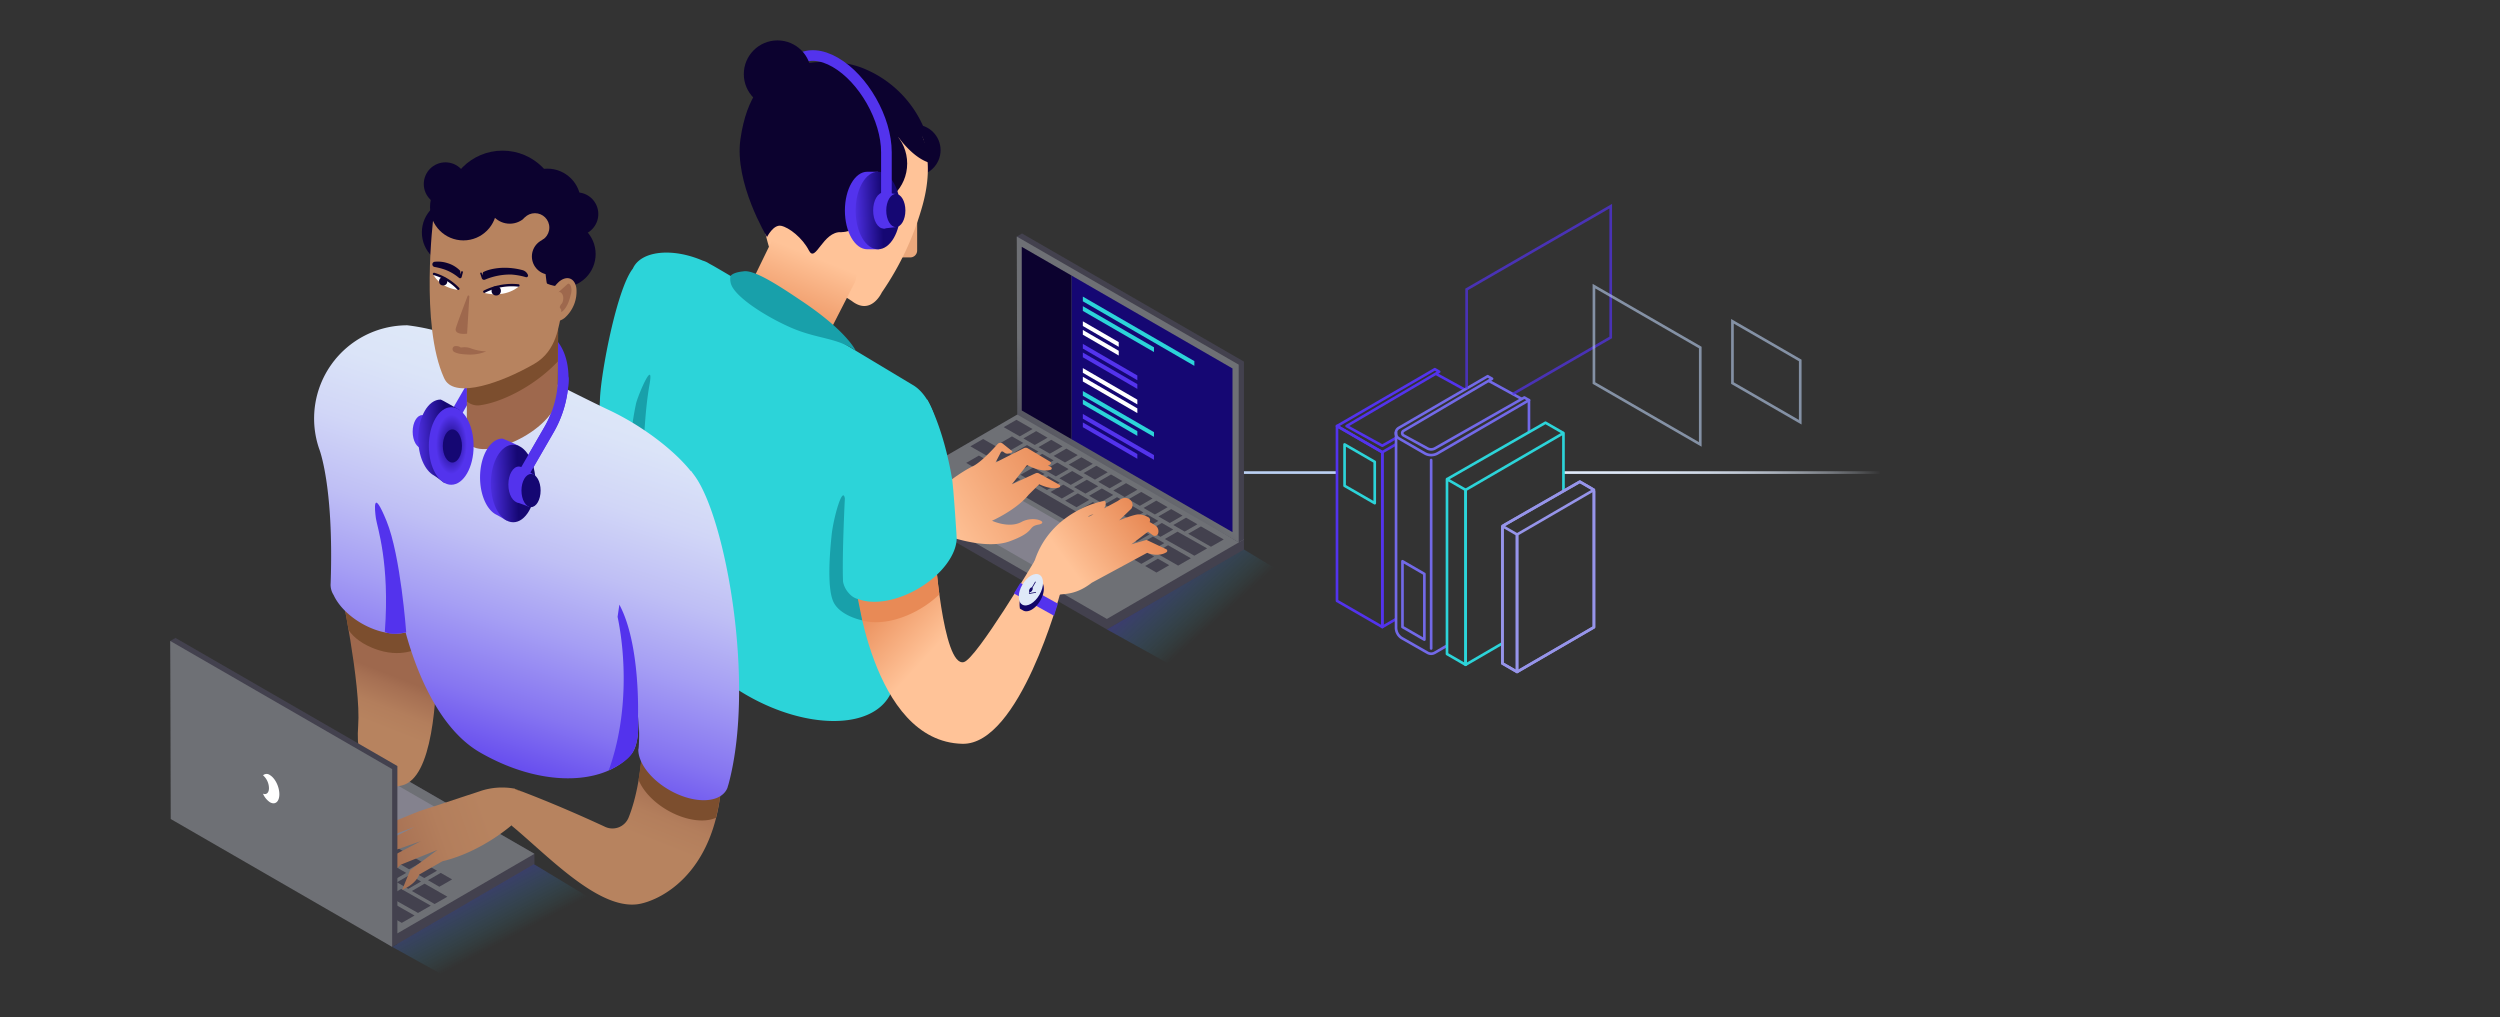 <svg xmlns="http://www.w3.org/2000/svg" xmlns:xlink="http://www.w3.org/1999/xlink" width="940" height="382.48" viewBox="0 0 940 382.48">
  <rect x="0" y="0" width="940" height="382.48" fill="#333333" stroke="none"/>
  <defs>
    <linearGradient id="a4082847-19bb-4cde-a88d-539091394479" x1="587.86" y1="177.69" x2="706.87" y2="177.69" gradientUnits="userSpaceOnUse">
      <stop offset="0" stop-color="#dfe9f8"/>
      <stop offset="0.21" stop-color="#dfe9f8" stop-opacity="0.99"/>
      <stop offset="0.34" stop-color="#dfe9f8" stop-opacity="0.95"/>
      <stop offset="0.46" stop-color="#dfe9f8" stop-opacity="0.89"/>
      <stop offset="0.56" stop-color="#dfe9f8" stop-opacity="0.81"/>
      <stop offset="0.66" stop-color="#dfe9f8" stop-opacity="0.7"/>
      <stop offset="0.75" stop-color="#dfe9f8" stop-opacity="0.56"/>
      <stop offset="0.84" stop-color="#dfe9f8" stop-opacity="0.4"/>
      <stop offset="0.92" stop-color="#dfe9f8" stop-opacity="0.22"/>
      <stop offset="1" stop-color="#dfe9f8" stop-opacity="0.01"/>
      <stop offset="1" stop-color="#dfe9f8" stop-opacity="0"/>
    </linearGradient>
    <linearGradient id="1dd545a3-0d0e-4cb7-8eb1-d58162783d0f" x1="2337.98" y1="156.12" x2="2376.81" y2="198.96" gradientTransform="matrix(-1, 0, 0, 1, 2753.23, 0)" gradientUnits="userSpaceOnUse">
      <stop offset="0" stop-color="#6e7075"/>
      <stop offset="0.06" stop-color="#696b71"/>
      <stop offset="0.4" stop-color="#54545e"/>
      <stop offset="0.72" stop-color="#474652"/>
      <stop offset="1" stop-color="#43414e"/>
    </linearGradient>
    <linearGradient id="9c9fafcd-595c-44cc-845b-438eba006c8d" x1="2315.68" y1="211.17" x2="2295.91" y2="233.09" gradientTransform="matrix(-1, 0, 0, 1, 2753.23, 0)" gradientUnits="userSpaceOnUse">
      <stop offset="0" stop-color="#5333ed" stop-opacity="0.4"/>
      <stop offset="1" stop-color="#2cd4d9" stop-opacity="0"/>
    </linearGradient>
    <linearGradient id="219c4f7c-c927-4817-a078-bb215c007eff" x1="2353.46" y1="171.96" x2="2398.55" y2="199.55" gradientTransform="matrix(-1, 0, 0, 1, 2753.23, 0)" gradientUnits="userSpaceOnUse">
      <stop offset="0" stop-color="#e88a56"/>
      <stop offset="1" stop-color="#ffc398"/>
    </linearGradient>
    <linearGradient id="48496beb-cc62-44ff-924a-67a0c15ab012" x1="2479.98" y1="166.49" x2="2482.73" y2="240.06" xlink:href="#219c4f7c-c927-4817-a078-bb215c007eff"/>
    <linearGradient id="c8fcfba2-c02d-4f96-9348-4cf7f66be541" x1="338.84" y1="211.56" x2="361.65" y2="232.64" gradientTransform="matrix(1, 0, 0, 1, 0, 0)" xlink:href="#219c4f7c-c927-4817-a078-bb215c007eff"/>
    <linearGradient id="440ecb18-23a5-4a1a-9c6e-1fd68b77c6af" x1="430.04" y1="193.61" x2="402.71" y2="213.61" gradientTransform="matrix(1, 0, 0, 1, 0, 0)" xlink:href="#219c4f7c-c927-4817-a078-bb215c007eff"/>
    <linearGradient id="f51591c5-4bf1-447b-9104-c6d88dacc98f" x1="2459.35" y1="125.88" x2="2447.45" y2="96.37" xlink:href="#219c4f7c-c927-4817-a078-bb215c007eff"/>
    <linearGradient id="be6fd467-ab16-40a9-b287-b0ac54ce6df0" x1="2727.04" y1="383.96" x2="2710.92" y2="382.11" gradientTransform="matrix(-0.96, -0.28, -0.28, 0.96, 3039.27, 468.41)" xlink:href="#219c4f7c-c927-4817-a078-bb215c007eff"/>
    <linearGradient id="f950278c-01e1-4ebb-b0e9-5a175a1c7b79" x1="331.85" y1="79.1" x2="320.19" y2="79.43" gradientUnits="userSpaceOnUse">
      <stop offset="0" stop-color="#150773"/>
      <stop offset="1" stop-color="#5333ed"/>
    </linearGradient>
    <linearGradient id="41ad08ab-4d28-463a-9945-42049e7c105f" x1="176.37" y1="330.52" x2="188.82" y2="354.05" gradientTransform="matrix(1, 0, 0, 1, 0, 0)" xlink:href="#9c9fafcd-595c-44cc-845b-438eba006c8d"/>
    <linearGradient id="a3e3bfb1-1914-493d-923e-4ce2d8d5204c" x1="143.74" y1="252.43" x2="136.5" y2="270.74" gradientUnits="userSpaceOnUse">
      <stop offset="0" stop-color="#9e684d"/>
      <stop offset="0.19" stop-color="#a67053"/>
      <stop offset="0.62" stop-color="#b37e5c"/>
      <stop offset="1" stop-color="#b7835f"/>
    </linearGradient>
    <linearGradient id="4469cbe2-06c5-4536-b29e-fddee76ca57b" x1="237.82" y1="286.13" x2="228.41" y2="309.91" xlink:href="#a3e3bfb1-1914-493d-923e-4ce2d8d5204c"/>
    <linearGradient id="33ad0ec3-887d-4f36-b7be-7e65743be6a6" x1="138.6" y1="325.43" x2="184.1" y2="309.18" xlink:href="#a3e3bfb1-1914-493d-923e-4ce2d8d5204c"/>
    <linearGradient id="62c23b70-659f-45d5-ba12-47340e25e070" x1="171.98" y1="297.08" x2="223.48" y2="139.08" gradientUnits="userSpaceOnUse">
      <stop offset="0" stop-color="#5333ed"/>
      <stop offset="0.05" stop-color="#5f43ee"/>
      <stop offset="0.22" stop-color="#8675f1"/>
      <stop offset="0.4" stop-color="#a69ff4"/>
      <stop offset="0.56" stop-color="#bfbff5"/>
      <stop offset="0.72" stop-color="#d1d6f7"/>
      <stop offset="0.87" stop-color="#dbe4f8"/>
      <stop offset="1" stop-color="#dfe9f8"/>
    </linearGradient>
    <linearGradient id="7641831e-3c91-4699-a6e9-baf74c03190d" x1="167.42" y1="165.87" x2="155.75" y2="166.19" xlink:href="#f950278c-01e1-4ebb-b0e9-5a175a1c7b79"/>
    <radialGradient id="ccd79aab-3d7a-4c9a-a2ea-c5fedc5bf9af" cx="169.97" cy="167.56" r="11.13" gradientTransform="matrix(-0.01, 1, -0.52, -0.01, 258.59, -1.23)" xlink:href="#f950278c-01e1-4ebb-b0e9-5a175a1c7b79"/>
    <linearGradient id="4ca1dc34-6607-4c95-951a-3d13072648ca" x1="194.69" y1="181.74" x2="183.03" y2="182.07" xlink:href="#f950278c-01e1-4ebb-b0e9-5a175a1c7b79"/>
  </defs>
  <title>kinsta-vs-others-dev-friendly</title>
  <g id="c1ec7605-f047-4dc2-9c63-5b263787403c" data-name="figures and interactions">
    <line x1="587.86" y1="177.69" x2="706.87" y2="177.69" style="fill: none;stroke-miterlimit: 10;stroke: url(#a4082847-19bb-4cde-a88d-539091394479)"/>
    <line x1="460.13" y1="177.69" x2="502.71" y2="177.69" style="fill: none;stroke: #bbd0f2;stroke-miterlimit: 10"/>
    <g>
      <g>
        <polygon points="332.93 188.59 416.18 236.66 467.73 206.62 467.73 202.81 384.47 154.74 332.93 184.66 332.93 188.59" style="fill: #43414e"/>
        <polygon points="332.93 184.66 416.18 232.72 467.73 202.81 384.47 154.74 332.93 184.66" style="fill: #6e7075"/>
        <polygon points="384.29 87.79 382.31 88.94 384.29 154.63 465.75 203.95 467.73 202.81 467.73 135.97 384.29 87.79" style="fill: #43414e"/>
        <polygon points="382.31 88.94 382.49 155.88 465.75 203.95 465.75 137.11 382.31 88.94" style="fill: url(#1dd545a3-0d0e-4cb7-8eb1-d58162783d0f)"/>
        <polygon points="360.89 196.65 391.56 214.35 410.54 203.33 379.87 185.63 360.89 196.65" style="fill: #84828e"/>
        <polygon points="381.41 184.48 412.07 202.18 416.87 199.43 386.21 181.72 381.41 184.48" style="fill: #43414e"/>
        <polygon points="383.61 180.21 379.34 177.75 374.55 180.51 378.81 182.97 383.61 180.21" style="fill: #43414e"/>
        <polygon points="375.71 168.54 369.65 165.06 364.86 167.82 370.91 171.29 375.71 168.54" style="fill: #43414e"/>
        <polygon points="388.24 161.32 382.18 157.85 377.39 160.61 383.44 164.08 388.24 161.32" style="fill: #43414e"/>
        <polygon points="447.78 209.91 439.2 205.01 434.41 207.77 442.98 212.67 447.78 209.91" style="fill: #43414e"/>
        <polygon points="453.88 206.19 442.74 199.91 437.95 202.67 449.08 208.95 453.88 206.19" style="fill: #43414e"/>
        <polygon points="460.13 202.83 451.55 197.93 446.76 200.69 455.33 205.58 460.13 202.83" style="fill: #43414e"/>
        <polygon points="372.35 173.76 368.07 171.29 363.28 174.05 367.55 176.52 372.35 173.76" style="fill: #43414e"/>
        <polygon points="378.01 177.03 373.74 174.56 368.95 177.32 373.21 179.78 378.01 177.03" style="fill: #43414e"/>
        <polygon points="404.04 184.69 399.77 182.22 394.98 184.98 399.24 187.44 404.04 184.69" style="fill: #43414e"/>
        <polygon points="381.41 171.67 377.14 169.2 372.35 171.96 376.61 174.43 381.41 171.67" style="fill: #43414e"/>
        <polygon points="387.07 174.94 382.8 172.47 378.01 175.23 382.27 177.69 387.07 174.94" style="fill: #43414e"/>
        <polygon points="392.77 178.23 388.5 175.77 383.71 178.53 387.98 180.99 392.77 178.23" style="fill: #43414e"/>
        <polygon points="398.44 181.5 394.16 179.03 389.37 181.79 393.64 184.26 398.44 181.5" style="fill: #43414e"/>
        <polygon points="432.18 200.98 427.91 198.52 423.12 201.28 427.38 203.74 432.18 200.98" style="fill: #43414e"/>
        <polygon points="437.77 204.22 433.5 201.75 428.7 204.51 432.97 206.98 437.77 204.22" style="fill: #43414e"/>
        <polygon points="409.55 187.97 405.28 185.5 400.49 188.26 404.75 190.72 409.55 187.97" style="fill: #43414e"/>
        <polygon points="415.21 191.24 410.94 188.77 406.15 191.53 410.42 193.99 415.21 191.24" style="fill: #43414e"/>
        <polygon points="420.92 194.53 416.64 192.06 411.85 194.83 416.12 197.29 420.92 194.53" style="fill: #43414e"/>
        <polygon points="426.58 197.8 422.31 195.33 417.51 198.09 421.78 200.56 426.58 197.8" style="fill: #43414e"/>
        <polygon points="407.4 179.56 403.13 177.1 398.34 179.86 402.6 182.32 407.4 179.56" style="fill: #43414e"/>
        <polygon points="384.77 166.55 380.5 164.08 375.71 166.84 379.97 169.3 384.77 166.55" style="fill: #43414e"/>
        <polygon points="390.44 169.81 386.16 167.35 381.37 170.11 385.64 172.57 390.44 169.81" style="fill: #43414e"/>
        <polygon points="396.14 173.11 391.86 170.64 387.07 173.41 391.34 175.87 396.14 173.11" style="fill: #43414e"/>
        <polygon points="401.8 176.38 397.53 173.91 392.74 176.67 397 179.13 401.8 176.38" style="fill: #43414e"/>
        <polygon points="435.54 195.86 431.27 193.4 426.48 196.16 430.74 198.62 435.54 195.86" style="fill: #43414e"/>
        <polygon points="441.13 199.1 436.86 196.63 432.07 199.39 436.33 201.85 441.13 199.1" style="fill: #43414e"/>
        <polygon points="412.92 182.85 408.64 180.38 403.85 183.14 408.12 185.6 412.92 182.85" style="fill: #43414e"/>
        <polygon points="418.58 186.11 414.3 183.65 409.51 186.41 413.78 188.87 418.58 186.11" style="fill: #43414e"/>
        <polygon points="424.28 189.41 420.01 186.94 415.21 189.7 419.48 192.16 424.28 189.41" style="fill: #43414e"/>
        <polygon points="429.94 192.68 425.67 190.21 420.88 192.97 425.14 195.43 429.94 192.68" style="fill: #43414e"/>
        <polygon points="416.5 177.59 412.22 175.12 407.43 177.88 411.7 180.34 416.5 177.59" style="fill: #43414e"/>
        <polygon points="393.87 164.57 389.6 162.1 384.8 164.86 389.07 167.32 393.87 164.57" style="fill: #43414e"/>
        <polygon points="399.53 167.84 395.26 165.37 390.47 168.13 394.73 170.59 399.53 167.84" style="fill: #43414e"/>
        <polygon points="405.23 171.13 400.96 168.67 396.17 171.43 400.43 173.89 405.23 171.13" style="fill: #43414e"/>
        <polygon points="410.89 174.4 406.62 171.93 401.83 174.69 406.09 177.16 410.89 174.4" style="fill: #43414e"/>
        <polygon points="444.64 193.88 440.36 191.42 435.57 194.18 439.84 196.64 444.64 193.88" style="fill: #43414e"/>
        <polygon points="450.23 197.12 445.95 194.65 441.16 197.41 445.43 199.88 450.23 197.12" style="fill: #43414e"/>
        <polygon points="422.01 180.87 417.74 178.4 412.95 181.16 417.21 183.62 422.01 180.87" style="fill: #43414e"/>
        <polygon points="427.67 184.13 423.4 181.67 418.61 184.43 422.87 186.89 427.67 184.13" style="fill: #43414e"/>
        <polygon points="433.37 187.43 429.1 184.96 424.31 187.72 428.57 190.19 433.37 187.43" style="fill: #43414e"/>
        <polygon points="439.04 190.7 434.76 188.23 429.97 190.99 434.24 193.45 439.04 190.7" style="fill: #43414e"/>
        <polygon points="422.6 202.69 418.32 200.23 413.53 202.99 417.8 205.45 422.6 202.69" style="fill: #43414e"/>
        <polygon points="428.26 205.96 423.99 203.49 419.2 206.25 423.46 208.72 428.26 205.96" style="fill: #43414e"/>
        <polygon points="433.96 209.26 429.69 206.79 424.9 209.55 429.16 212.01 433.96 209.26" style="fill: #43414e"/>
        <polygon points="439.62 212.52 435.35 210.06 430.56 212.82 434.82 215.28 439.62 212.52" style="fill: #43414e"/>
        <polygon points="467.73 206.62 489.86 219.99 439.04 249.34 416.18 236.66 467.73 206.62" style="fill: url(#9c9fafcd-595c-44cc-845b-438eba006c8d)"/>
        <polygon points="463.42 138.54 402.87 103.59 402.87 165.13 463.42 200.09 463.42 138.54" style="fill: #150773"/>
        <polygon points="384.18 92.81 384.18 154.35 402.87 165.13 402.87 103.59 384.18 92.81" style="fill: #0c022f"/>
        <polygon points="407.15 140.17 427.64 152.06 427.64 150.28 407.15 138.4 407.15 140.17" style="fill: #fff"/>
        <polygon points="407.15 152.01 427.64 163.89 427.64 162.12 407.15 150.23 407.15 152.01" style="fill: #2cd4d9"/>
        <polygon points="407.15 143.44 427.64 155.33 427.64 153.55 407.15 141.66 407.15 143.44" style="fill: #fff"/>
        <polygon points="407.15 131.07 427.64 142.96 427.64 141.18 407.15 129.3 407.15 131.07" style="fill: #5333ed"/>
        <polygon points="407.15 113.29 449.08 137.56 449.08 135.78 407.15 111.52 407.15 113.29" style="fill: #2cd4d9"/>
        <polygon points="407.15 116.91 433.9 132.37 433.9 130.59 407.15 115.13 407.15 116.91" style="fill: #2cd4d9"/>
        <polygon points="407.15 148.81 433.9 164.27 433.9 162.49 407.15 147.03 407.15 148.81" style="fill: #2cd4d9"/>
        <polygon points="407.15 160.63 427.64 172.51 427.64 170.73 407.15 158.85 407.15 160.63" style="fill: #5333ed"/>
        <polygon points="407.15 157.43 433.9 172.89 433.9 171.11 407.15 155.65 407.15 157.43" style="fill: #5333ed"/>
        <polygon points="407.15 134.34 427.64 146.23 427.64 144.45 407.15 132.56 407.15 134.34" style="fill: #5333ed"/>
        <polygon points="407.15 122.58 420.64 130.41 420.64 128.63 407.15 120.81 407.15 122.58" style="fill: #fff"/>
        <polygon points="407.15 125.85 420.64 133.68 420.64 131.9 407.15 124.07 407.15 125.85" style="fill: #fff"/>
      </g>
      <path d="M353.79,200.64s15.94,6.5,25.86,2.88,6.55-5.48,10.79-6.26-1.65-3.55-6.37-1-11.07-.46-11.07-.46,9.06-4,13.8-9.81l3.94-3.92s4.53,2.31,7.49,1.18a.53.53,0,0,0,.07-1l-7.64-4.24a1.41,1.41,0,0,0-1.19-.09l-9,4.18,5.7-7.27s5,2.89,8.88,1.82a.55.55,0,0,0,.14-1L394,175a1.69,1.69,0,0,0,.91-.41.6.6,0,0,0-.07-1l-8.36-5a1.58,1.58,0,0,0-1.53-.06l-10.64,5.38,2-3.85a.6.6,0,0,1,.89-.2l.51.37a1.83,1.83,0,0,0,1.65.26l1.06-.35a.31.31,0,0,0,.1-.53l-3.45-2.77a1.42,1.42,0,0,0-2,.16c-1.87,2.1-6.27,6.84-9.3,8.32-3.92,1.91-12.9,7.59-18.53,15.69Z" style="fill: url(#219c4f7c-c927-4817-a078-bb215c007eff)"/>
      <circle cx="344.03" cy="56.46" r="9.63" style="fill: #0c022f"/>
      <path d="M251.81,233.43C214.69,225.89,229.23,146,229.23,146l28.45,19.8s-6.63,40.43.93,40.43c18.83,0,58.66-14.81,58.66-14.81,2.37-4.88.88,13.87.88,13.87S271.05,237.34,251.81,233.43Z" style="fill: url(#48496beb-cc62-44ff-924a-67a0c15ab012)"/>
      <path d="M229.23,146l28.45,19.8L245.74,194.2c-4.67-1.23-13.44-3.38-18.12-10.34a16.44,16.44,0,0,1-1.17-2.07A208,208,0,0,1,229.23,146Z" style="fill: #e88a56"/>
      <path d="M343.18,144.73c-.19-.11-62.54-37.6-74.21-44.33l-.55-.32-1.82-1v0A8.51,8.51,0,0,0,264.24,98c-11.62-5-23.34-3.66-26.29,3-6.05,7.64-12.06,39.41-12.37,49.18s-2.76,17.07,2,24.11,9.51,10.62,14.18,11.85c0,0,2.26,13.42,8.17,37.83,3,12.31,12.11,26.6,30.8,37.39,22.31,12.88,46.81,13.09,53.86,0,5-9.24-1.46-19.79,0-32.78,2.68-23.26,17.09-56.44,17.09-56.44C354.56,162.33,350.57,149,343.18,144.73Z" style="fill: #2cd4d9"/>
      <g>
        <path d="M361.85,279.67c-34.45-.82-40.36-61.84-40.36-61.84L351.4,206s3,45,11,42.95c4.74-1.23,26.62-38.07,26.62-38.07,13.84-10.09,9.5,12.65,9.5,12.65S383.37,280.18,361.85,279.67Z" style="fill: url(#c8fcfba2-c02d-4f96-9348-4cf7f66be541)"/>
        <path d="M398.51,223.57c2.15-.38,6.26,0,12-4.46l20.84-11.26s4,1.81,7.26-.22a.64.64,0,0,0-.09-1.11L431.09,203l-5.63,1.64,6.18-4.72,1.79,1.31a1.31,1.31,0,0,0,2.05-.74,2.73,2.73,0,0,0-.7-2.64,22.39,22.39,0,0,0-2.53-1.57,1.29,1.29,0,0,0-.66-1.88,7.76,7.76,0,0,0-3.53-1c-1.91.07-7.26,2.26-7.26,2.26l4.59-4.39a2.47,2.47,0,0,0-.62-3.46c-2-1.58-4.4.51-4.4.51l-5.24,2.84c1-1.39.54-2.72.34-2.76-1.13-.22-20.4,3.88-26.46,22.51C389,210.92,386.51,225.71,398.51,223.57Zm12.61-30.22-1.85,1c0-.07,0-.15,0-.23S410.16,193.64,411.12,193.34Z" style="fill: url(#440ecb18-23a5-4a1a-9c6e-1fd68b77c6af)"/>
      </g>
      <path d="M344.85,82.73V94.2a2.59,2.59,0,0,1-2.59,2.59h-3.69Z" style="fill: #eba87c"/>
      <path d="M289.13,92.78s-8.48-25.85.25-50.31,44.31-8.89,50.24-2.59,12.63,17.6,7.33,37.06a108.92,108.92,0,0,1-15.38,33s-4,8.84-11.23,3.28Z" style="fill: #ffc398"/>
      <path d="M280.51,110.47l10.05-20.64a5.94,5.94,0,0,1,.37-.77c2.79-4.83,11.83-4.83,20.19,0,8,4.59,12.43,11.9,10.44,16.76h0l0,.06a6,6,0,0,1-.32.66l-.06.08-10.33,20.21Z" style="fill: url(#f51591c5-4bf1-447b-9104-c6d88dacc98f)"/>
      <path d="M301.76,113.39c-8.52-5.73-18.28-12.22-22.36-11.34,0,0-3.72.28-4.7,1.72a5.08,5.08,0,0,0,0,2.37c.8,5.16,13.57,13.06,22.59,17,9.91,4.36,17.17,3.68,24.44,8.7C321.73,131.85,318.6,124.72,301.76,113.39Z" style="fill: #18a0aa"/>
      <circle cx="324.82" cy="61.49" r="16.28" style="fill: #0c022f"/>
      <path d="M347,51.78l4,9.71s-5.71,0-13.06-9.71l-20.74,1L299.54,24.5s12.67-3.34,24.15.84A41.71,41.71,0,0,1,347,47.2Z" style="fill: #0c022f"/>
      <circle cx="316.33" cy="78.57" r="8.71" style="fill: #0c022f"/>
      <path d="M353.19,223.5a38.49,38.49,0,0,1-7.5,5.61c-7.75,4.48-15.94,5.85-21.49,4.14a130.32,130.32,0,0,1-2.71-15.42L351.4,206S351.95,214.25,353.19,223.5Z" style="fill: #e88a56"/>
      <path d="M317,218.68a10.08,10.08,0,0,1,0-2.89c-.09-7.7-.24-28.24.75-30.25,1.22-2.48.65-15.45,11.23-24.44l19.64-10.87s5.88,9.71,9.32,29.59c.52,3,1.49,17.79,1.72,21.47,0,.26,0,.53.05.8v0h0c.12,6.24-5.57,14.1-14.63,19.33-11.21,6.47-23.33,6.47-27.07,0a8.16,8.16,0,0,1-1-2.76Z" style="fill: #2cd4d9"/>
      <polygon points="397.75 226.98 396.32 231.53 381.23 223.15 383.65 219.16 397.75 226.98" style="fill: #5333ed"/>
      <g>
        <path d="M391.15,218.38c1.78,1,1.78,4.36,0,7.44s-4.67,4.75-6.45,3.72l-1.2-.69A10.05,10.05,0,0,1,390,217.69Z" style="fill: #120667"/>
        <ellipse cx="386.73" cy="223.27" rx="6.45" ry="3.72" transform="matrix(0.5, -0.87, 0.87, 0.5, 0.01, 446.56)" style="fill: #dfe9f8"/>
        <ellipse cx="386.73" cy="223.27" rx="0.95" ry="0.55" transform="matrix(0.5, -0.87, 0.87, 0.5, 0.01, 446.56)" style="fill: #120667"/>
        <rect x="385.77" y="220.65" width="4.78" height="0.29" transform="translate(2.87 446.56) rotate(-60)" style="fill: #120667"/>
        <rect x="386.85" y="222.83" width="2.69" height="0.29" transform="translate(-34.02 74.16) rotate(-10.46)" style="fill: #120667"/>
      </g>
      <path d="M314.81,28.63s-10.84-5.72-19-3S280.76,35.87,278.4,52.33s10,36.79,10,36.79,2.38-4.8,5.29-4.22,8,4.46,10.48,9.31,5.18-7.32,12.17-6.93l10-23.92Z" style="fill: #0c022f"/>
      <path d="M330.23,82.37s1.52-6.57-2-9.65-8.86-1.33-8.24,5.5,2.66,12.43,5.85,11.43S330.23,82.37,330.23,82.37Z" style="fill: url(#be6fd467-ab16-40a9-b287-b0ac54ce6df0)"/>
      <path d="M328.58,76.06s-2-2.53-4.08-1.79-2,4.32-2,4.32,1.93-.15,2.36,4.51c.07.77-.25,2.29.56,3s1.85-.93,2.59-2.9A3.43,3.43,0,0,1,325.58,80c0-1.51.62-2.59,2-2.19C327.54,77.79,329.23,77.19,328.58,76.06Z" style="fill: #e88a56"/>
      <g>
        <path d="M326.1,64.57h4s4.39,7.51,4.39,14.58-4,14.58-4,14.58H326.1c-4.65,0-8.42-6.53-8.42-14.58S321.44,64.57,326.1,64.57Z" style="fill: #5333ed"/>
        <ellipse cx="330.13" cy="79.15" rx="8.42" ry="14.58" style="fill: url(#f950278c-01e1-4ebb-b0e9-5a175a1c7b79)"/>
        <ellipse cx="332.21" cy="79.15" rx="3.91" ry="6.78" style="fill: #5333ed"/>
        <polygon points="332.21 85.93 336.83 85.39 336.83 72.92 332.21 72.38 332.21 85.93" style="fill: #5333ed"/>
        <ellipse cx="336.83" cy="79.15" rx="3.6" ry="6.23" style="fill: #150773"/>
      </g>
      <path d="M294.85,35.06c0-12.54,8.61-17.74,19.22-11.62h0c10.62,6.13,19.22,21.27,19.22,33.81V73.14" style="fill: none;stroke: #5333ed;stroke-miterlimit: 10;stroke-width: 4px"/>
      <circle cx="292.34" cy="27.86" r="12.67" style="fill: #0c022f"/>
      <path d="M241.73,186.17s-.4-25.35,2.48-41.53c1.75-9.82-3.69,2.32-5,6.85a104.83,104.83,0,0,0-2.13,29.33C238.21,192.49,241.73,186.17,241.73,186.17Z" style="fill: #18a0aa"/>
    </g>
    <g>
      <g>
        <polygon points="66.15 306.82 149.41 354.89 200.95 324.85 200.95 321.04 117.69 272.97 66.15 302.88 66.15 306.82" style="fill: #43414e"/>
        <polygon points="66.15 302.88 149.41 350.95 200.95 321.04 117.69 272.97 66.15 302.88" style="fill: #6e7075"/>
        <polygon points="117.77 298.97 148.43 316.67 167.42 305.65 136.75 287.95 117.77 298.97" style="fill: #84828e"/>
        <polygon points="111.77 302.62 142.44 320.32 147.24 317.57 116.57 299.86 111.77 302.62" style="fill: #43414e"/>
        <polygon points="113.97 298.35 109.7 295.88 104.91 298.64 109.17 301.11 113.97 298.35" style="fill: #43414e"/>
        <polygon points="83.8 302.87 77.74 299.39 72.94 302.15 79 305.62 83.8 302.87" style="fill: #43414e"/>
        <polygon points="96.33 295.65 90.27 292.18 85.48 294.94 91.53 298.41 96.33 295.65" style="fill: #43414e"/>
        <polygon points="155.87 344.24 147.29 339.34 142.5 342.1 151.07 347 155.87 344.24" style="fill: #43414e"/>
        <polygon points="161.97 340.52 150.83 334.24 146.04 337 157.17 343.27 161.97 340.52" style="fill: #43414e"/>
        <polygon points="168.22 337.16 159.64 332.25 154.85 335.01 163.42 339.91 168.22 337.16" style="fill: #43414e"/>
        <polygon points="102.71 291.9 98.44 289.43 93.65 292.19 97.91 294.65 102.71 291.9" style="fill: #43414e"/>
        <polygon points="108.37 295.17 104.1 292.7 99.31 295.46 103.57 297.92 108.37 295.17" style="fill: #43414e"/>
        <polygon points="112.13 319.01 107.85 316.55 103.06 319.31 107.33 321.77 112.13 319.01" style="fill: #43414e"/>
        <polygon points="89.5 306 85.23 303.53 80.44 306.29 84.7 308.75 89.5 306" style="fill: #43414e"/>
        <polygon points="95.16 309.27 90.89 306.8 86.1 309.56 90.36 312.02 95.16 309.27" style="fill: #43414e"/>
        <polygon points="100.86 312.56 96.59 310.1 91.8 312.86 96.06 315.32 100.86 312.56" style="fill: #43414e"/>
        <polygon points="106.52 315.83 102.25 313.36 97.46 316.12 101.72 318.59 106.52 315.83" style="fill: #43414e"/>
        <polygon points="140.27 335.31 136 332.85 131.21 335.61 135.47 338.07 140.27 335.31" style="fill: #43414e"/>
        <polygon points="145.86 338.55 141.58 336.08 136.79 338.84 141.06 341.31 145.86 338.55" style="fill: #43414e"/>
        <polygon points="117.64 322.3 113.37 319.83 108.58 322.59 112.84 325.05 117.64 322.3" style="fill: #43414e"/>
        <polygon points="123.3 325.56 119.03 323.1 114.24 325.86 118.5 328.32 123.3 325.56" style="fill: #43414e"/>
        <polygon points="129 328.86 124.73 326.39 119.94 329.15 124.2 331.62 129 328.86" style="fill: #43414e"/>
        <polygon points="134.67 332.13 130.39 329.66 125.6 332.42 129.87 334.88 134.67 332.13" style="fill: #43414e"/>
        <polygon points="115.49 313.89 111.22 311.43 106.43 314.19 110.69 316.65 115.49 313.89" style="fill: #43414e"/>
        <polygon points="92.86 300.88 88.59 298.41 83.8 301.17 88.06 303.63 92.86 300.88" style="fill: #43414e"/>
        <polygon points="98.52 304.14 94.25 301.68 89.46 304.44 93.72 306.9 98.52 304.14" style="fill: #43414e"/>
        <polygon points="104.22 307.44 99.95 304.97 95.16 307.73 99.43 310.2 104.22 307.44" style="fill: #43414e"/>
        <polygon points="109.89 310.71 105.61 308.24 100.82 311 105.09 313.46 109.89 310.71" style="fill: #43414e"/>
        <polygon points="143.63 330.19 139.36 327.72 134.57 330.48 138.83 332.95 143.63 330.19" style="fill: #43414e"/>
        <polygon points="149.22 333.43 144.95 330.96 140.16 333.72 144.42 336.18 149.22 333.43" style="fill: #43414e"/>
        <polygon points="121 317.18 116.73 314.71 111.94 317.47 116.2 319.93 121 317.18" style="fill: #43414e"/>
        <polygon points="126.67 320.44 122.39 317.98 117.6 320.74 121.87 323.2 126.67 320.44" style="fill: #43414e"/>
        <polygon points="132.37 323.74 128.09 321.27 123.3 324.03 127.57 326.49 132.37 323.74" style="fill: #43414e"/>
        <polygon points="138.03 327.01 133.76 324.54 128.97 327.3 133.23 329.76 138.03 327.01" style="fill: #43414e"/>
        <polygon points="124.58 311.91 120.31 309.45 115.52 312.21 119.78 314.67 124.58 311.91" style="fill: #43414e"/>
        <polygon points="101.96 298.9 97.68 296.43 92.89 299.19 97.16 301.65 101.96 298.9" style="fill: #43414e"/>
        <polygon points="107.62 302.17 103.34 299.7 98.56 302.46 102.82 304.92 107.62 302.17" style="fill: #43414e"/>
        <polygon points="113.32 305.46 109.05 303 104.26 305.75 108.52 308.22 113.32 305.46" style="fill: #43414e"/>
        <polygon points="118.98 308.73 114.71 306.26 109.92 309.02 114.18 311.49 118.98 308.73" style="fill: #43414e"/>
        <polygon points="152.73 328.21 148.45 325.75 143.66 328.51 147.93 330.97 152.73 328.21" style="fill: #43414e"/>
        <polygon points="158.31 331.45 154.04 328.98 149.25 331.74 153.51 334.2 158.31 331.45" style="fill: #43414e"/>
        <polygon points="130.1 315.2 125.83 312.73 121.03 315.49 125.3 317.95 130.1 315.2" style="fill: #43414e"/>
        <polygon points="135.76 318.46 131.49 316 126.7 318.76 130.96 321.22 135.76 318.46" style="fill: #43414e"/>
        <polygon points="141.46 321.76 137.19 319.29 132.4 322.05 136.66 324.52 141.46 321.76" style="fill: #43414e"/>
        <polygon points="147.12 325.03 142.85 322.56 138.06 325.32 142.32 327.78 147.12 325.03" style="fill: #43414e"/>
        <polygon points="152.96 320.83 148.69 318.37 143.9 321.13 148.16 323.59 152.96 320.83" style="fill: #43414e"/>
        <polygon points="158.62 324.1 154.35 321.63 149.56 324.39 153.82 326.86 158.62 324.1" style="fill: #43414e"/>
        <polygon points="164.32 327.39 160.05 324.93 155.26 327.69 159.52 330.15 164.32 327.39" style="fill: #43414e"/>
        <polygon points="169.99 330.66 165.71 328.2 160.92 330.96 165.19 333.42 169.99 330.66" style="fill: #43414e"/>
        <polygon points="200.76 324.93 222.9 338.3 170.3 368.7 147.45 356.02 200.76 324.93" style="fill: url(#41ad08ab-4d28-463a-9945-42049e7c105f)"/>
      </g>
      <path d="M127.84,219.69s8,37.85,6.83,53.28,5.35,25.21,16.6,22.32,13.11-31.39,13.05-52.39-33-25.16-33-25.16Z" style="fill: url(#a3e3bfb1-1914-493d-923e-4ce2d8d5204c)"/>
      <path d="M164.32,242.9c-.05-21-33-25.16-33-25.16l-2.55,1.42q0,2.48,0,5.14c.61,3.12,1.45,7.58,2.32,12.63,2,3,5.57,5.45,9.91,7.06,9.39,3.5,16.26.38,19.51-2.12" style="fill: #7c4e2e"/>
      <path d="M193.25,296.5s13.58,4.8,34.27,14.39a6.54,6.54,0,0,0,8.82-3.45c2.51-6.19,5.55-17.91,5.71-38.54.31-39.26,32-8.63,29.22,26.06s-24,43.87-31.31,45c-15,2.24-34.14-18.43-47.63-29.55Z" style="fill: url(#4469cbe2-06c5-4536-b29e-fddee76ca57b)"/>
      <g>
        <path d="M242,268.9a152.53,152.53,0,0,1-1.91,24.28c1.56,4,5.45,8.34,10.85,11.46,6.74,3.89,13.89,4.83,18.26,2.84a75.65,75.65,0,0,0,2-12.53C274,260.26,242.35,229.64,242,268.9Z" style="fill: #7c4e2e"/>
        <path d="M196.82,297.82c-2.31-.88-3.57-1.33-3.57-1.33v.19C194.44,297.1,195.64,297.48,196.82,297.82Z" style="fill: #7c4e2e"/>
      </g>
      <path d="M139.47,312.45s17.42-7.22,18.56-7.57c.8-.24,14.43-4.75,22.66-7.47a25.8,25.8,0,0,1,12.56-.92l9,5.81-9,7.23s-11.56,10.64-26.93,14.31l-8.71,5s-1,3.45-6.39,5.72l3-7.38,10.29-7.64-13.84,5.6s-5.61,6.21-12.45,4.34l9-7.45,11-5.76-11.69,4.1s-3.57,6.73-10.52,6.56l8.14-10.22,11.7-5.78-15.29,5.63s-4.53,4.63-9.16,2.81Z" style="fill: url(#33ad0ec3-887d-4f36-b7be-7e65743be6a6)"/>
      <g>
        <polygon points="65.98 239.86 64.01 241 65.98 306.7 147.45 356.02 149.42 354.88 149.42 288.03 65.98 239.86" style="fill: #43414e"/>
        <polygon points="64.01 241 64.19 307.95 147.45 356.02 147.45 289.18 64.01 241" style="fill: #6e7075"/>
        <path d="M98.88,298.42c1.24.5,2.25-.26,2.25-2.1a6.55,6.55,0,0,0-2.23-4.8,2,2,0,0,1,2.58-.09c2,1.19,3.57,4.43,3.56,7.24s-1.62,4.13-3.59,2.94A7.34,7.34,0,0,1,98.88,298.42Z" style="fill: #fff"/>
      </g>
      <path d="M273.89,295c10.22-37.7-.94-100-12.71-116.12-.17-.25-.36-.48-.54-.73l-.83-1.12-.07.12c-6.32-7.94-18.2-17-30.41-22.8-16.25-7.67-42.67-21.89-60.68-28.54a77.42,77.42,0,0,0-15.5-3.5A35.06,35.06,0,0,0,120,168.74s5.58,13.75,4.33,50.48a7.2,7.2,0,0,0,1.12,4.53c1.75,3.8,5.46,7.73,10.5,10.64,5.93,3.42,12.17,4.55,16.56,3.42,3.52,12.86,11.83,35.79,27.95,45.09,17.66,10.19,35.39,12,47.36,7.24a27.92,27.92,0,0,0,3.37-1.62,23.09,23.09,0,0,0,6.25-5.09c3.31-3.9,2.45-14,2.45-14a56,56,0,0,1,.31,10.69c0-.11.07-.22.1-.34,0,.11-.07.22-.1.34q-.07.88-.2,1.73c0,4.93,4.51,11.07,11.62,15.17,8.91,5.15,18.55,5.14,21.52,0a6.35,6.35,0,0,0,.45-1c.11-.37.21-.75.31-1.13" style="fill: url(#62c23b70-659f-45d5-ba12-47340e25e070)"/>
      <path d="M273.89,295c-.1.38-.2.75-.31,1.13A6.64,6.64,0,0,0,273.89,295Z" style="fill: #120667"/>
      <path d="M240,281.88q.12-.85.2-1.73A7.32,7.32,0,0,0,240,281.88Z" style="fill: #120667"/>
      <path d="M193.13,184.58l13.12-22.73a40.27,40.27,0,0,0,5.52-19.28c.06-6.13-1.68-11.46-5.22-14.53h0c-7.08-6.13-18.69-.93-25.93,11.62L166.1,164.81" style="fill: none;stroke: #5333ed;stroke-miterlimit: 10;stroke-width: 4px"/>
      <path d="M239.88,269.46s1-27.24-7-42.12l-.67,4.59c2.89,13.72,4.25,36.73-3.33,57.73,0,0,7.38-3.12,9.27-7.23a18.19,18.19,0,0,0,1.76-7.13S240.06,270.51,239.88,269.46Z" style="fill: #5333ed"/>
      <circle cx="205.82" cy="75.96" r="12.55" style="fill: #0c022f"/>
      <circle cx="188.96" cy="77.84" r="21.2" style="fill: #0c022f"/>
      <circle cx="211.41" cy="95.53" r="12.55" style="fill: #0c022f"/>
      <circle cx="171.17" cy="87.38" r="12.55" style="fill: #0c022f"/>
      <path id="16d94898-a278-49b8-96e4-f78804d65c60" data-name="&lt;Path&gt;" d="M209.7,150.77l.16-26.86-34.33-6.06,0,46.22C175.65,175.19,204.64,165.37,209.7,150.77Z" style="fill: #9e684d"/>
      <path d="M175.55,124.48c1.87.39,4.4-1.25,6-1.2l3.66.43A67.72,67.72,0,0,1,196,127.57c4.33,2.17,11.62.46,13-4.67.34-1.27.6-2.57.85-3.88l-.1,16.88c-.25.26-.48.52-.74.78-9.26,9.39-21.18,14.63-28.06,15.62a6.28,6.28,0,0,1-5.35-1.32Z" style="fill: #7c4e2e"/>
      <path d="M203.62,89.94l-5.52-8.21-35.14,0s-5.07,40.5,4,60.38c0,0,.24.49.38.73,4.08,7.07,21.26,1.06,33.5-6,8.54-4.93,9.18-14.12,10.52-20.34.25-1.19,3.31-8.87,3.31-8.87-5.65.71-9-1-9-1C205.17,105.93,204.21,90.51,203.62,89.94Z" style="fill: #b7835f"/>
      <path d="M181.16,104.62a.89.89,0,0,0,1.19.53,24.63,24.63,0,0,1,9.79-1.93,25.64,25.64,0,0,1,5.61,1,.63.63,0,0,0,.76-.83h0a3,3,0,0,0-2.05-1.82,26,26,0,0,0-7.71-.87c-4.93.25-7.13,1.67-7.13,1.67l-.29,1.14-.22-1-.63.06Z" style="fill: #0c022f"/>
      <path d="M173.59,104.16a.63.63,0,0,1-1,.33,17.66,17.66,0,0,0-5.33-3.12,25.84,25.84,0,0,0-3.89-1,1,1,0,0,1-.75-1.29h0a1,1,0,0,1,.75-.65,11.75,11.75,0,0,1,4.91.51,11.08,11.08,0,0,1,4.76,2.88l.08,1.35.36-1.2.64.14Z" style="fill: #0c022f"/>
      <g>
        <path d="M195.38,107.44s-4.58,4.76-13.26,2.72C182.12,110.17,185.52,105.79,195.38,107.44Z" style="fill: #fff"/>
        <path d="M182.12,109.66a22.91,22.91,0,0,1,12.79-2.33" style="fill: none;stroke: #0c022f;stroke-linecap: round;stroke-linejoin: round;stroke-width: 0.912px"/>
      </g>
      <g>
        <path d="M162.81,103s2.12,5,9.36,6A15.68,15.68,0,0,0,162.81,103Z" style="fill: #fff"/>
        <path d="M172.32,108.56A20.78,20.78,0,0,0,163.2,103" style="fill: none;stroke: #0c022f;stroke-linecap: round;stroke-linejoin: round;stroke-width: 0.912px"/>
      </g>
      <ellipse cx="210.37" cy="112.27" rx="1.4" ry="2.42" style="fill: #ffc398"/>
      <path d="M171.37,123.53c-.38,1.69,1.69,2.23,4.26,1.93l.85-14a.35.35,0,0,0-.67-.15C174.41,115,171.66,122.27,171.37,123.53Z" style="fill: #9e684d"/>
      <circle cx="186.58" cy="109.35" r="1.76" style="fill: #0c022f"/>
      <circle cx="166.63" cy="105.79" r="1.55" style="fill: #0c022f"/>
      <path d="M216.72,108.36a13.23,13.23,0,0,1-4.37,11.14c-3,2.38-5.86,1.25-6.43-2.52a13.23,13.23,0,0,1,4.37-11.14C213.27,103.45,216.15,104.58,216.72,108.36Z" style="fill: #b7835f"/>
      <path d="M209.85,110s2.08-1.89,3.55-3.2c.79-.7,2,1.31,1.22,4-.28.95-1,4.49-3.12,6.24,0,0-.56.5-.49,0,.15-1.1-.65-1-.5-1.67a2.52,2.52,0,0,1,.59-1.09s.61-.42.68-2.07-1-2.42-1.4-2.42A.91.91,0,0,0,209.85,110Z" style="fill: #9e684d"/>
      <circle cx="174.24" cy="77.84" r="12.55" style="fill: #0c022f"/>
      <circle cx="191.67" cy="75.96" r="8.15" style="fill: #0c022f"/>
      <circle cx="216.82" cy="80.48" r="8.15" style="fill: #0c022f"/>
      <circle cx="167.49" cy="69.19" r="8.15" style="fill: #0c022f"/>
      <circle cx="201.14" cy="85.57" r="5.41" style="fill: #b7835f"/>
      <circle cx="206.85" cy="96.43" r="6.86" style="fill: #0c022f"/>
      <path d="M170.76,130.23a1.2,1.2,0,0,0,0,2.08c1,.58,2.53.92,5.38,1a15.76,15.76,0,0,0,6.66-1.17,20.16,20.16,0,0,1-5.34-1,7.06,7.06,0,0,0-4.16-.45A3,3,0,0,0,170.76,130.23Z" style="fill: #9e684d"/>
      <path d="M152.73,237.76s-2.07-28.84-7.39-41.85-4.46-4.25-4-1,5.28,16.76,3.36,42.63C144.69,237.53,146.68,239.12,152.73,237.76Z" style="fill: #5333ed"/>
      <g>
        <ellipse cx="158.76" cy="162.31" rx="3.6" ry="6.23" style="fill: #5333ed"/>
        <path d="M165.66,150.23c.37,0,7.21,4,7.21,4s1.21,3.19,1.21,10.61-7,16.76-7,16.76-3.13-2.4-3.92-2.83c-3.43-1.85-5.92-7.38-5.92-13.93C157.24,156.76,161,150.23,165.66,150.23Z" style="fill: url(#7641831e-3c91-4699-a6e9-baf74c03190d)"/>
        <ellipse cx="169.66" cy="167.69" rx="8.42" ry="14.58" style="fill: url(#ccd79aab-3d7a-4c9a-a2ea-c5fedc5bf9af)"/>
        <ellipse cx="170.1" cy="167.69" rx="3.6" ry="6.23" style="fill: #150773"/>
      </g>
      <g>
        <path d="M188.93,164.91a64.18,64.18,0,0,1,6.11,2.74,29.54,29.54,0,0,1,2.31,11.84c0,7.18-6.88,16.23-6.88,16.23s-3.07-1.83-3.79-2.17c-3.56-1.7-6.18-7.35-6.18-14.06C180.51,171.44,184.28,164.91,188.93,164.91Z" style="fill: #5333ed"/>
        <ellipse cx="192.97" cy="181.79" rx="8.42" ry="14.58" style="fill: url(#4ca1dc34-6607-4c95-951a-3d13072648ca)"/>
        <polygon points="194.02 188.74 198.96 190.56 200.76 178.51 196.38 175.83 194.02 188.74" style="fill: #5333ed"/>
        <path d="M195.3,180.82l11-19a40.27,40.27,0,0,0,5.52-19.28" style="fill: none;stroke: #5333ed;stroke-linecap: round;stroke-miterlimit: 10;stroke-width: 4px"/>
        <ellipse cx="195.05" cy="182.2" rx="3.91" ry="6.78" style="fill: #5333ed"/>
        <ellipse cx="199.67" cy="184.45" rx="3.6" ry="6.23" style="fill: #150773"/>
      </g>
    </g>
    <path d="M317.67,187.44s-1.09,21.19-.69,31.24a8.8,8.8,0,0,0,2.29,4.47,6.76,6.76,0,0,0,3.29,2.1l1.63,8s-8.32-1.62-10.82-6.94-1.33-18.87-.67-25.18S316.83,182.37,317.67,187.44Z" style="fill: #18a0aa"/>
    <g>
      <polyline points="524.89 232.77 519.75 235.76 519.75 170.03" style="fill: none;stroke: #5333ed;stroke-linejoin: round"/>
      <polygon points="519.75 170.03 502.71 160.19 502.71 225.93 519.75 235.76 519.75 170.03" style="fill: none;stroke: #5333ed;stroke-linejoin: round"/>
      <polyline points="524.89 164.66 519.75 167.59 506.32 160.19 541.13 139.76 539.5 138.82 502.71 160.19 519.75 170.03 524.79 167.1" style="fill: none;stroke: #5333ed;stroke-linejoin: round"/>
      <line x1="539.84" y1="140.51" x2="550.77" y2="146.52" style="fill: none;stroke: #5333ed;stroke-linejoin: round"/>
      <polygon points="516.9 173.65 505.56 167.1 505.56 182.66 516.9 189.2 516.9 173.65" style="fill: none;stroke: #2cd4d9;stroke-linejoin: round"/>
    </g>
    <g>
      <line x1="574.89" y1="162.28" x2="574.89" y2="150.47" style="fill: none;stroke: #7269e8;stroke-linecap: round;stroke-linejoin: round"/>
      <path d="M524.91,162.7V236a4.59,4.59,0,0,0,2.3,4l9.55,5.44a2.7,2.7,0,0,0,2.7,0l4.34-2.52" style="fill: none;stroke: #7269e8;stroke-linecap: round;stroke-linejoin: round"/>
      <path d="M573.16,149.46l1.74,1-34.38,20a4.8,4.8,0,0,1-4.81,0L526,164.85a2.29,2.29,0,0,1,0-4l33.37-19.39,1.63.94L527.7,162a1,1,0,0,0,0,1.69l9,4.91a2.88,2.88,0,0,0,2.82,0Z" style="fill: none;stroke: #7269e8;stroke-linejoin: round"/>
      <line x1="572.18" y1="150.01" x2="559.75" y2="143.2" style="fill: none;stroke: #7269e8;stroke-linejoin: round"/>
      <polygon points="535.56 215.79 527.33 211.03 527.33 235.75 535.56 240.51 535.56 215.79" style="fill: none;stroke: #7269e8;stroke-linejoin: round"/>
      <line x1="538.11" y1="172.98" x2="538.11" y2="243.84" style="fill: none;stroke: #7269e8;stroke-linecap: round;stroke-linejoin: round"/>
    </g>
    <g>
      <polyline points="564.91 241.89 551.07 249.95 551.07 184.21 587.86 162.84 587.86 184.65" style="fill: none;stroke: #2cd4d9;stroke-linejoin: round"/>
      <polygon points="551.07 184.21 544.07 180.17 544.07 245.9 551.07 249.95 551.07 184.21" style="fill: none;stroke: #2cd4d9;stroke-linejoin: round"/>
      <polyline points="587.86 162.84 581.11 158.94 544.07 180.17" style="fill: none;stroke: #2cd4d9;stroke-linejoin: round"/>
    </g>
    <g>
      <polygon points="564.91 249.45 570.41 252.63 599.32 235.84 599.32 184.73 598.48 183.7 594.02 181.12 565.8 197.29 564.91 198.16 564.91 249.45" style="fill: none;stroke: #9694ea;stroke-linejoin: round"/>
      <polygon points="599.32 184.19 599.32 235.84 570.41 252.63 570.41 200.98 599.32 184.19" style="fill: none;stroke: #9694ea;stroke-linejoin: round"/>
      <polygon points="570.41 200.98 564.91 197.8 564.91 249.45 570.41 252.63 570.41 200.98" style="fill: none;stroke: #9694ea;stroke-linejoin: round"/>
      <polyline points="599.32 184.19 594.02 181.12 564.91 197.8" style="fill: none;stroke: #9694ea;stroke-linejoin: round"/>
    </g>
    <polyline points="551.46 146.13 551.46 108.8 605.63 77.53 605.63 126.88 568.78 148.16" style="fill: none;stroke: #5333ed;stroke-miterlimit: 10;opacity: 0.7"/>
    <polygon points="599.32 144.02 639.3 167.1 639.3 130.67 599.32 107.59 599.32 144.02" style="fill: none;stroke: #bbd0f2;stroke-miterlimit: 10;opacity: 0.6"/>
    <polygon points="651.4 144.04 676.89 158.75 676.89 135.53 651.4 120.81 651.4 144.04" style="fill: none;stroke: #bbd0f2;stroke-miterlimit: 10;opacity: 0.6"/>
  </g>
</svg>
